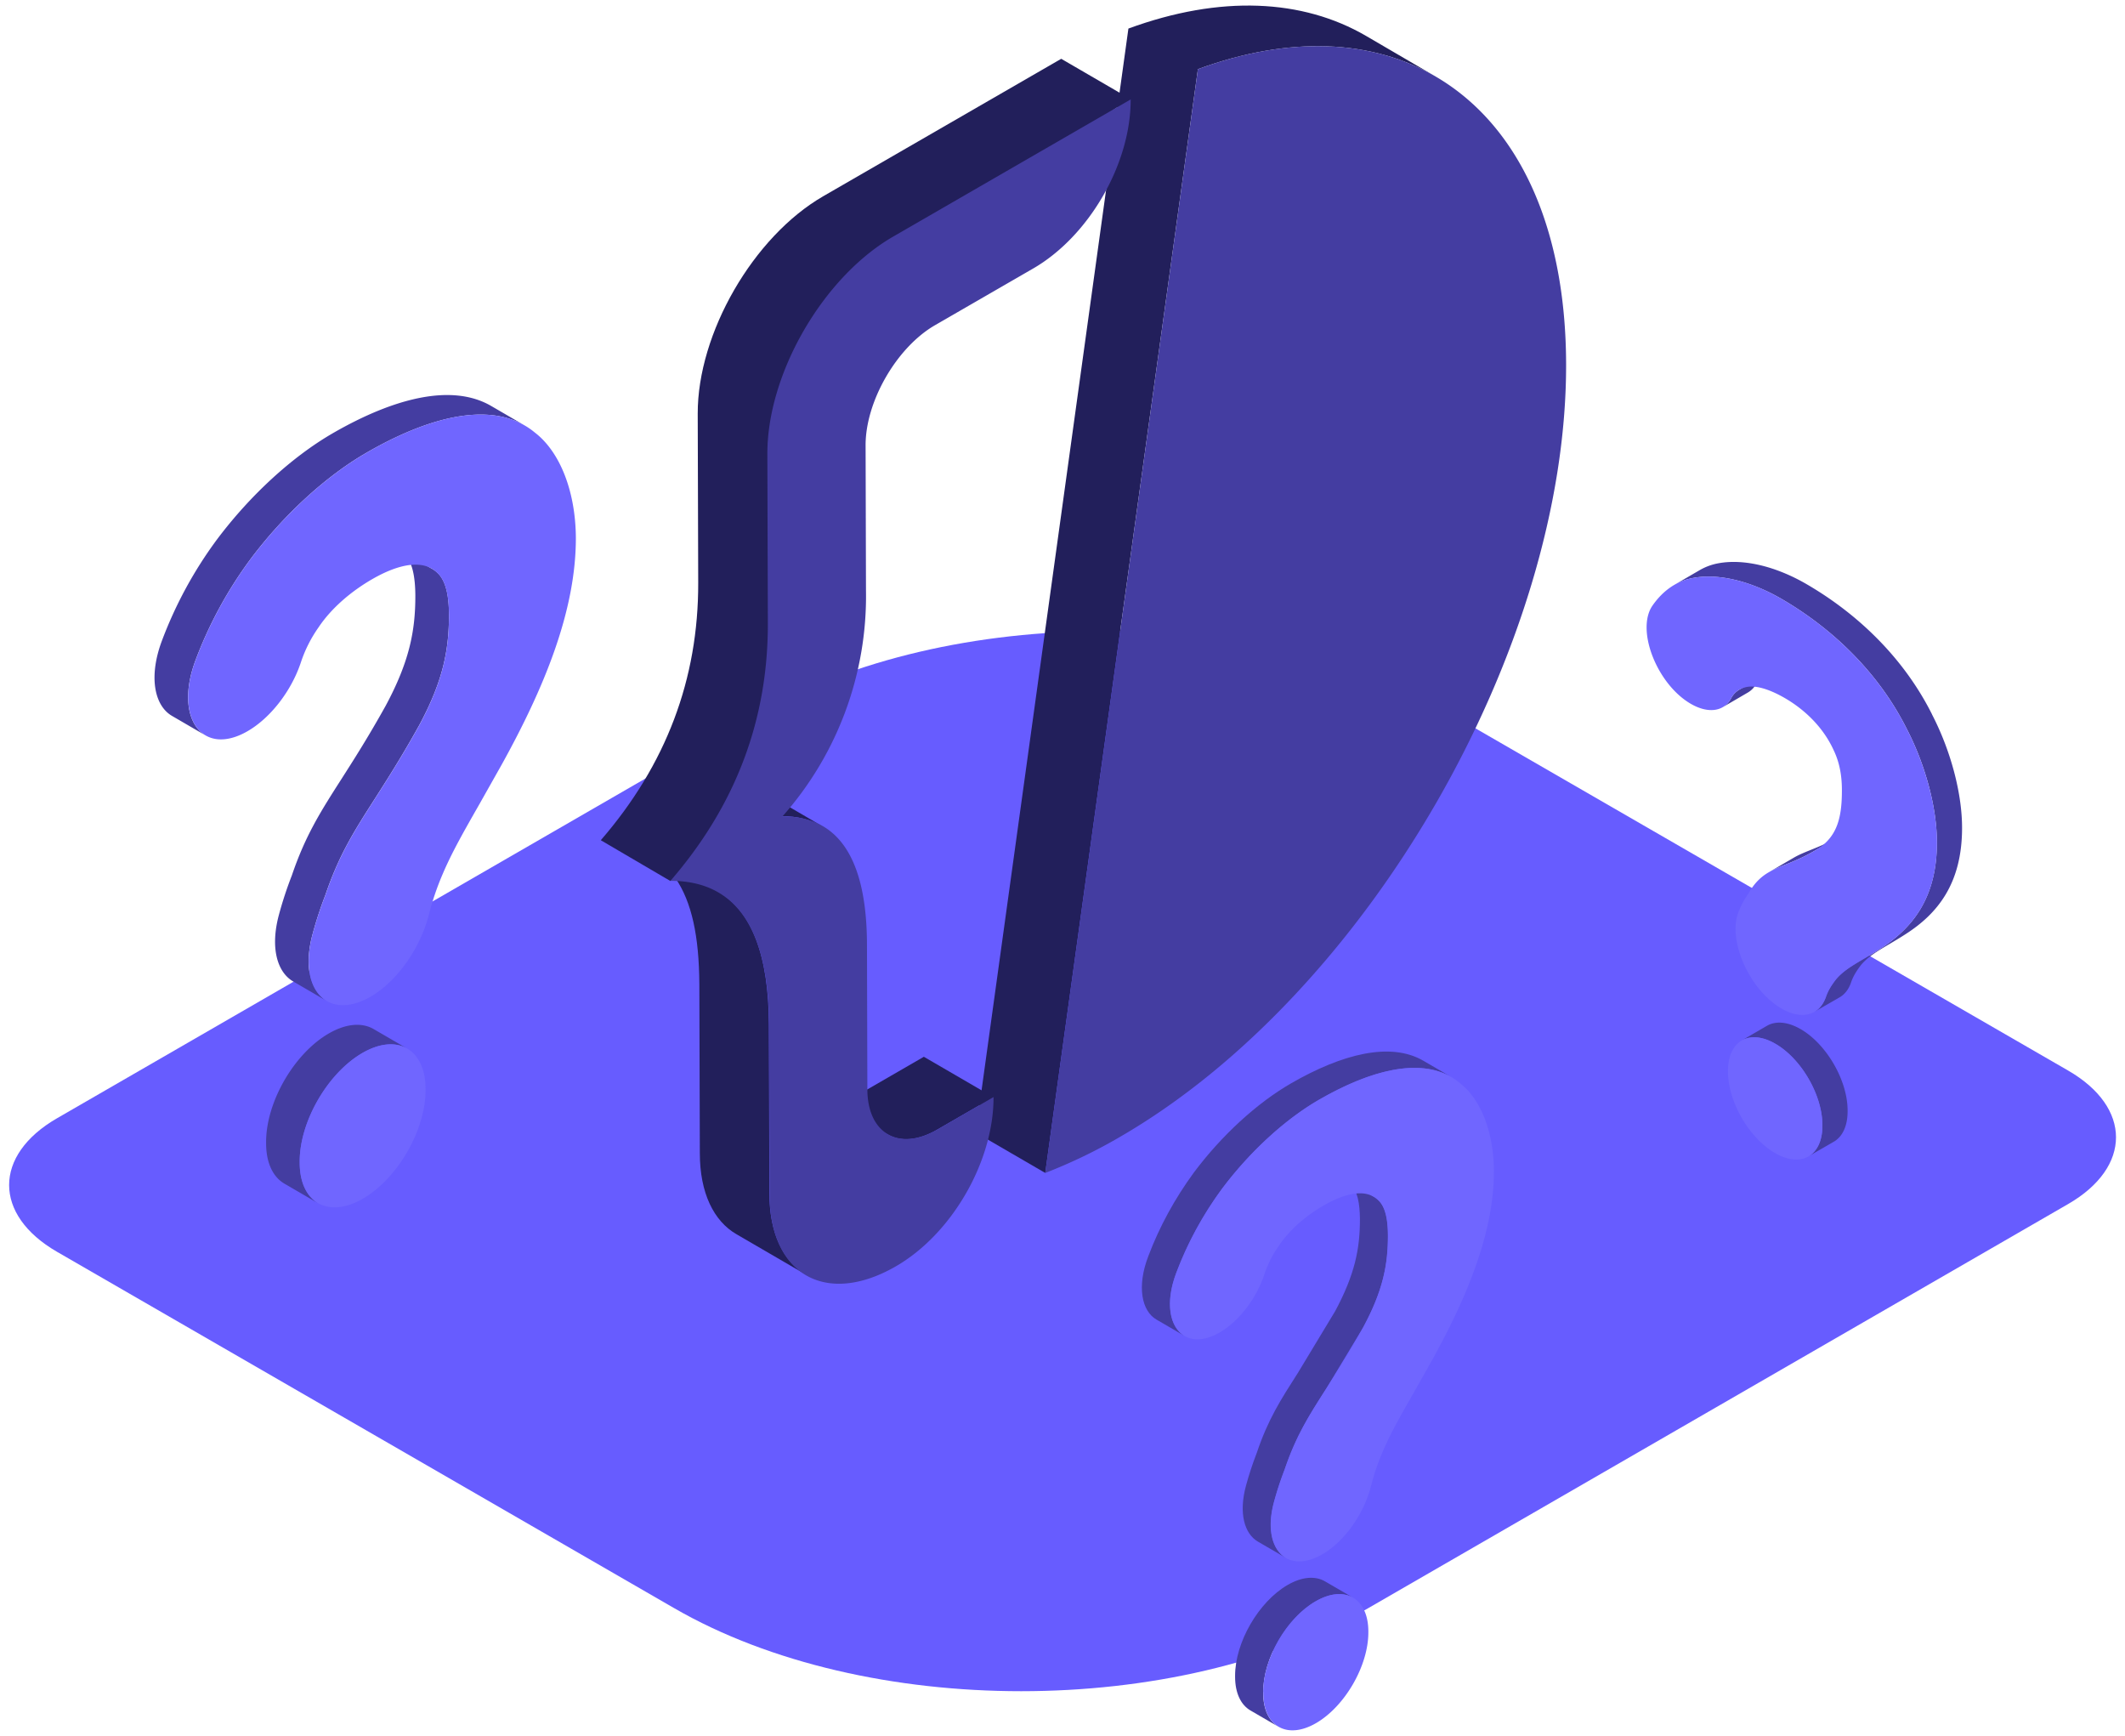 <svg xmlns="http://www.w3.org/2000/svg" width="191" height="156" fill="none" xmlns:v="https://vecta.io/nano"><path d="M5.125 112.495c-5.74-3.314-5.74-8.686 0-12l62.919-36.323c17.219-9.94 45.136-9.94 62.355 0l55.487 32.033c5.74 3.313 5.74 8.686 0 12l-62.92 36.323c-17.22 9.94-45.136 9.94-62.355 0L5.125 112.495z" fill="#675cff"/><path d="M122.77 3.219c-5.692-3.307-13.083-3.684-21.346-.652l-.798 5.763-5.24-3.046-21.386 12.347c-6.291 3.631-11.305 12.316-11.287 19.546l.044 15.18c.027 8.666-2.892 16.383-8.756 23.151l6.25 3.662.45-.27c1.478 2.163 2.131 5.21 2.158 9.549l.044 15.18c0 3.59 1.259 6.11 3.289 7.284l6.251 3.635c-2.03-1.18-3.281-3.697-3.289-7.288l-.044-15.18c-.018-6.207-1.537-10.197-4.557-11.97L61.5 78.5c1.87-2.282 4.232-2.835 5.5-5.5l3.301.358c1.259-.033 2.504.273 3.604.887l-6.233-3.64c-.479-.277.864-.966.328-1.105 1.933-4.398 3.545-9.196 3.5-14L70.301 41c-.022-7.226 4.908-14.869 11.199-18.5l18.947-12.871-12.222 88.355-5.187-3.015-5.032 2.908c-1.742 1.002-3.325 1.091-4.473.443l6.251 3.631c1.144.67 2.731.577 4.469-.443l3.786-2.186-.341 2.456 6.251 3.63L107.67 6.216c8.268-3.028 15.66-2.66 21.35.652l-6.25-3.649z" fill="#221f5b"/><g fill="#443da1"><path fill-rule="evenodd" d="M93.948 105.4L107.67 6.216c18.762-6.88 33.028 3.786 33.095 26.47.07 25.55-17.893 56.644-40.126 69.5-2.142 1.25-4.379 2.326-6.69 3.223zm-1.099-81.262l-8.805 5.085c-3.454 1.995-6.277 6.88-6.242 10.857l.035 13.012a29.832 29.832 0 0 1-7.505 20.273c5.042-.027 7.574 3.816 7.594 11.527l.035 13.012c.013 3.973 2.851 5.59 6.309 3.595l5.032-2.908c.018 5.785-3.742 12.302-8.773 15.206-6.291 3.63-11.358.753-11.358-6.473l-.044-15.179c-.033-8.675-2.988-13.003-8.867-12.985 5.858-6.762 8.776-14.479 8.756-23.151l-.044-15.18c-.03-7.226 4.987-15.898 11.274-19.546l21.382-12.347c.017 5.78-3.742 12.298-8.778 15.202z"/><path d="M116.024 97.367c4.615-2.66 8.95-3.755 11.9-2.047l2.524 1.467c-2.943-1.708-7.28-.613-11.9 2.047-3.04 1.756-6.2 4.652-8.718 8.002-1.704 2.305-3.082 4.834-4.094 7.516-1.05 2.74-.596 4.938.73 5.7l-2.52-1.466c-1.327-.77-1.784-2.968-.732-5.7 1.012-2.682 2.4-5.2 4.094-7.516 2.507-3.35 5.677-6.246 8.718-8.002zm7.436 10.173l-2.5-1.46c.147.087.283.192.403.313.663.606.86 1.784.87 3.152.008 2.66-.45 4.978-2.227 8.287l-3.332 5.518c-1.558 2.438-2.7 4.2-3.718 7.232-.374.962-.697 1.945-.967 2.942-.664 2.458-.143 4.3 1.073 5.014l2.524 1.466c-1.213-.705-1.737-2.557-1.072-5.013.27-1.002.6-1.988.967-2.955 1.025-3.016 2.156-4.786 3.712-7.22l3.337-5.53c1.778-3.3 2.235-5.628 2.228-8.287 0-1.367-.207-2.544-.87-3.152-.125-.12-.265-.224-.417-.308zm-7.734 34.9c-2.6 1.507-4.72 5.157-4.713 8.165v.074c0 1.492.53 2.54 1.378 3.033l2.524 1.467c-.848-.493-1.373-1.542-1.377-3.033v-.076c-.01-2.998 2.1-6.652 4.713-8.165 1.312-.76 2.502-.83 3.362-.33l-2.523-1.466c-.86-.5-2.05-.43-3.364.33z"/></g><path d="M118.553 98.834c5.024-2.9 9.724-3.939 12.645-1.517 1.924 1.477 3.058 4.473 3.08 7.894.01 5.545-2.424 11.364-5.587 17.072l-1.678 2.974c-1.164 2.04-2.047 3.586-2.735 5.205-.407.945-.742 1.918-1.003 2.913-.618 2.578-2.385 5.13-4.414 6.303-3.233 1.866-5.476-.553-4.36-4.688a28.739 28.739 0 0 1 .967-2.942c1.026-3.02 2.16-4.793 3.717-7.23.935-1.462 2.023-3.164 3.332-5.518 1.778-3.3 2.235-5.63 2.228-8.288-.01-1.368-.206-2.545-.87-3.15-1.062-1.062-2.915-.676-4.9.47-1.52.878-3.04 2.136-4.028 3.62a9.946 9.946 0 0 0-1.318 2.607c-.725 2.192-2.306 4.202-4 5.186-3.402 1.964-5.557-1.022-3.88-5.4 1.012-2.682 2.4-5.2 4.094-7.516 2.507-3.35 5.678-6.246 8.72-8.002zm-5.016 53.238c-.014-3.008 2.102-6.658 4.713-8.165s4.734-.298 4.74 2.703v.076c.008 3.008-2.1 6.657-4.7 8.165s-4.735.298-4.744-2.703v-.076z" fill="#7066ff"/><path d="M29.915 38.931c5.522-3.183 10.711-4.493 14.23-2.45l3.021 1.756c-3.523-2.043-8.712-.734-14.23 2.45-3.639 2.102-7.433 5.568-10.433 9.576a37.246 37.246 0 0 0-4.9 8.995c-1.258 3.28-.714 5.909.873 6.832l-3.017-1.755c-1.587-.922-2.134-3.552-.876-6.833a37.281 37.281 0 0 1 4.9-8.995c3-4.008 6.794-7.474 10.433-9.576zm8.897 12.175l-3.004-1.746a2.365 2.365 0 0 1 .483.374c.794.725 1.029 2.134 1.041 3.772.009 3.182-.538 5.957-2.666 9.917-1.567 2.817-2.87 4.854-3.988 6.604-1.865 2.917-3.221 5.038-4.449 8.654-.449 1.152-.835 2.328-1.157 3.521-.795 2.942-.172 5.158 1.284 6l3.02 1.755c-1.451-.844-2.078-3.06-1.283-6a34.45 34.45 0 0 1 1.157-3.537c1.227-3.608 2.58-5.728 4.443-8.641 1.12-1.752 2.424-3.792 3.994-6.617 2.127-3.96 2.674-6.736 2.666-9.917 0-1.635-.247-3.045-1.041-3.772a2.36 2.36 0 0 0-.499-.369zm-9.254 41.765c-3.125 1.804-5.649 6.172-5.64 9.772v.1c0 1.785.634 3.04 1.649 3.63l3.02 1.756c-1.015-.6-1.644-1.845-1.65-3.63v-.1c-.01-3.588 2.515-7.962 5.64-9.772 1.571-.908 2.995-.993 4.024-.395l-3.02-1.754c-1.029-.597-2.453-.513-4.025.396z" fill="#443da1"/><path d="M32.94 40.686c6.012-3.47 11.637-4.714 15.132-1.815 2.302 1.768 3.66 5.354 3.688 9.448.012 6.636-2.901 13.6-6.686 20.43l-2.008 3.56c-1.394 2.442-2.449 4.292-3.274 6.23a24.562 24.562 0 0 0-1.2 3.485c-.74 3.086-2.854 6.141-5.282 7.543-3.869 2.234-6.554-.662-5.217-5.609a34.398 34.398 0 0 1 1.157-3.521c1.228-3.615 2.584-5.737 4.449-8.654 1.119-1.75 2.42-3.787 3.988-6.604 2.127-3.96 2.674-6.736 2.666-9.917-.012-1.637-.247-3.046-1.041-3.772-1.272-1.27-3.489-.809-5.863.562-1.82 1.05-3.638 2.556-4.821 4.332a11.959 11.959 0 0 0-1.577 3.12c-.868 2.623-2.76 5.028-4.8 6.206-4.072 2.35-6.65-1.222-4.644-6.45a37.25 37.25 0 0 1 4.9-8.995c3-4.008 6.794-7.474 10.433-9.576zm-6.002 63.712c-.017-3.6 2.515-7.969 5.64-9.772s5.664-.357 5.673 3.235v.09c.01 3.6-2.511 7.966-5.637 9.771s-5.666.357-5.676-3.235v-.1z" fill="#7066ff"/><path d="M161.838 92.482c-1.18-.68-2.248-.744-3.02-.296l-2.266 1.317c.772-.449 1.84-.386 3.02.296 2.344 1.353 4.237 4.629 4.23 7.328v.06c0 1.338-.476 2.28-1.237 2.72l2.266-1.307c.76-.442 1.233-1.384 1.236-2.722v-.067c.008-2.699-1.884-5.979-4.228-7.331zm3.44-17.292c-1.716.998-2.986 1.273-4.034 1.88l-2.266 1.317c1.048-.608 2.315-.883 4.035-1.88l2.265-1.317zm-7.423-13.742a1.949 1.949 0 0 1 .736-.783l-2.265 1.317a1.958 1.958 0 0 0-.737.783c-.17.326-.427.598-.743.786l2.265-1.321a1.979 1.979 0 0 0 .744-.782zM173.657 64.2c-2.6-5.189-6.814-9.12-11.314-11.725-2.73-1.576-5.58-2.265-7.843-1.863-.612.105-1.2.319-1.738.631l-2.266 1.317a5.2 5.2 0 0 1 1.739-.631c2.26-.403 5.1.287 7.843 1.863 4.5 2.604 8.718 6.535 11.314 11.724 1.714 3.312 2.713 7.168 2.7 10.237-.014 4.977-2.22 7.665-5.08 9.498-1.845 1.188-3.094 1.696-3.985 2.75-.45.58-.732 1.056-.908 1.574-.212.629-.57 1.084-1.03 1.351l2.263-1.3c.46-.268.82-.723 1.03-1.351.176-.514.457-.993.907-1.573.9-1.056 2.145-1.563 3.986-2.751 2.86-1.832 5.065-4.521 5.08-9.498.015-3.075-.984-6.931-2.698-10.243z" fill="#443da1"/><path d="M159.572 93.798c-2.342-1.353-4.243-.266-4.256 2.426v.068c-.007 2.7 1.885 5.972 4.228 7.328s4.243.268 4.257-2.426v-.067c.008-2.697-1.88-5.977-4.23-7.33zm11.82-28.282c-2.6-5.189-6.815-9.12-11.315-11.725-2.73-1.576-5.58-2.265-7.842-1.863-1.503.257-2.756 1.134-3.7 2.487-1.52 2.177.386 7.071 3.445 8.839 1.528.883 2.957.721 3.613-.491a1.883 1.883 0 0 1 .492-.611 1.892 1.892 0 0 1 .698-.358c.894-.303 2.26.143 3.625.93 1.78 1.028 3.44 2.6 4.384 4.648.6 1.23.77 2.492.762 3.72-.006 2.386-.427 3.986-2.035 5.108-3.155 2.003-4.878 1.486-6.372 4.107a7.698 7.698 0 0 0-.88 1.634c-1.02 2.541.972 7.027 3.875 8.702 1.822 1.052 3.415.6 3.986-1.069.176-.514.458-.993.908-1.572.9-1.056 2.144-1.563 3.986-2.751 2.86-1.832 5.064-4.521 5.078-9.498.007-3.07-1-6.925-2.706-10.237z" fill="#7066ff"/></svg>